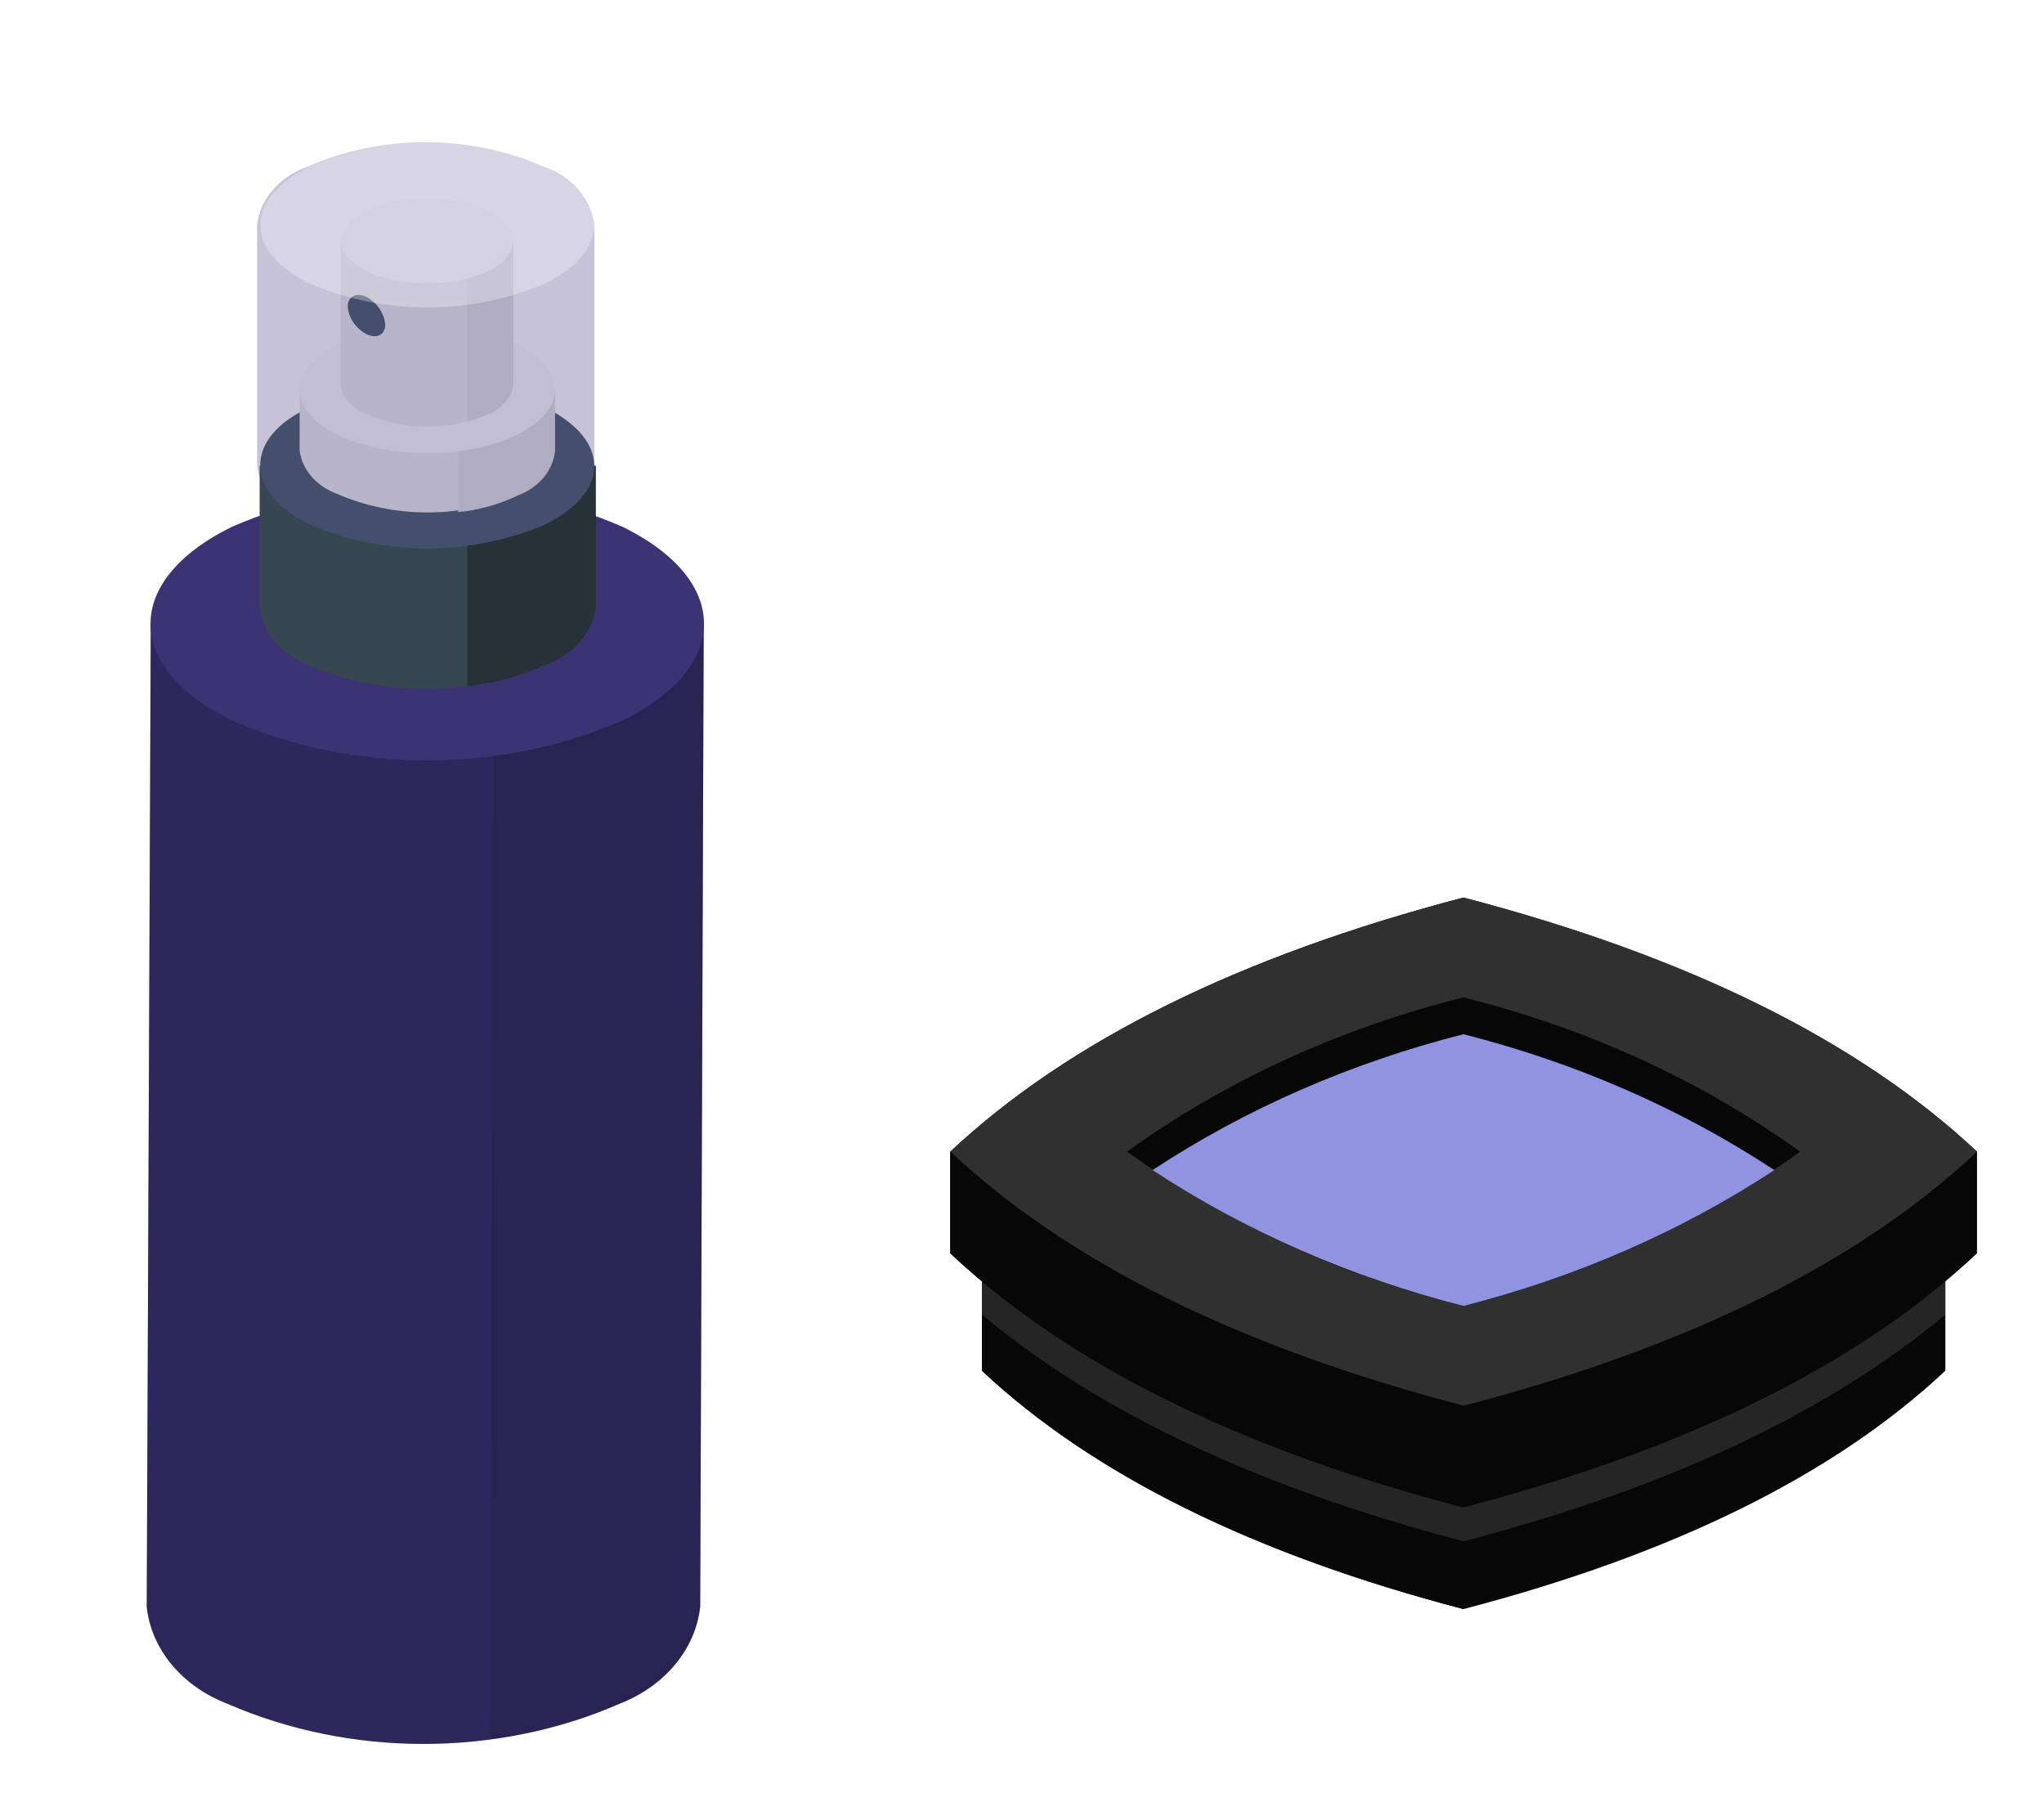 <svg width="123" height="109" viewBox="0 0 123 109" fill="none" xmlns="http://www.w3.org/2000/svg">
<g filter="url(#filter0_d_1762_1418)">
<path d="M109.063 64.431C102.377 58.174 92.711 53.394 80.065 50.089C67.433 53.394 57.774 58.174 51.088 64.431V74.485C57.76 80.742 67.419 85.522 80.065 88.827C92.725 85.522 102.391 80.742 109.063 74.485V64.431Z" fill="#070707"/>
<path d="M80.065 78.773C67.419 75.469 57.76 70.688 51.088 64.431C57.76 58.174 67.419 53.394 80.065 50.089C92.725 53.394 102.391 58.174 109.063 64.431C102.377 70.7 92.711 75.481 80.065 78.773Z" fill="#303030"/>
<path d="M80.065 78.791V88.827C67.433 85.522 57.774 80.742 51.088 74.485V64.431C57.774 70.712 67.433 75.498 80.065 78.791Z" fill="#070707"/>
<path opacity="0.25" d="M109.063 71.11V67.805C102.049 61.953 92.411 57.401 80.065 54.166C67.761 57.383 58.102 61.953 51.088 67.805V71.11C58.088 76.969 67.747 81.515 80.065 84.749C92.411 81.532 102.049 76.963 109.063 71.11Z" fill="#808080"/>
<path d="M110.97 61.303C103.86 54.647 93.559 49.55 80.065 46.011C66.599 49.527 56.304 54.624 49.181 61.303V67.419C56.29 74.098 66.585 79.195 80.065 82.71C93.559 79.195 103.86 74.098 110.97 67.419V61.303Z" fill="#070707"/>
<path d="M80.065 76.594C66.599 73.079 56.304 67.982 49.181 61.303C56.29 54.647 66.585 49.55 80.065 46.011C93.559 49.527 103.86 54.624 110.97 61.303C103.86 67.982 93.559 73.079 80.065 76.594Z" fill="#303030"/>
<path d="M80.065 70.583C72.636 68.735 65.741 65.574 59.825 61.302C65.741 57.031 72.636 53.87 80.065 52.022C87.499 53.872 94.4 57.033 100.326 61.302C94.4 65.572 87.499 68.732 80.065 70.583Z" fill="#070707"/>
<path d="M61.362 62.41C66.958 66.096 73.298 68.867 80.065 70.583C86.832 68.867 93.173 66.096 98.768 62.41C93.173 58.724 86.832 55.953 80.065 54.237C73.298 55.953 66.958 58.724 61.362 62.41Z" fill="#969AFF"/>
<path opacity="0.25" d="M61.362 62.41C66.958 66.096 73.298 68.867 80.065 70.583C86.832 68.867 93.173 66.096 98.768 62.41C93.173 58.724 86.832 55.953 80.065 54.237C73.298 55.953 66.958 58.724 61.362 62.41Z" fill="#808080"/>
<path d="M80.065 76.594V82.71C66.599 79.195 56.304 74.098 49.181 67.419V61.303C56.291 67.981 66.585 73.078 80.065 76.594Z" fill="#070707"/>
</g>
<g filter="url(#filter1_d_1762_1418)">
<path d="M34.348 29.528L34.135 88.683C33.997 89.94 33.473 91.143 32.617 92.171C31.76 93.198 30.602 94.013 29.259 94.533C25.608 96.117 21.574 96.942 17.482 96.942C13.39 96.942 9.355 96.117 5.704 94.533C4.358 94.018 3.196 93.204 2.339 92.176C1.482 91.147 0.961 89.942 0.829 88.683L1.072 29.528H34.348Z" fill="#423881"/>
<path opacity="0.3" d="M34.348 29.528L34.135 88.683C33.997 89.94 33.473 91.143 32.617 92.171C31.76 93.198 30.602 94.013 29.259 94.533C25.608 96.117 21.574 96.942 17.482 96.942C13.39 96.942 9.355 96.117 5.704 94.533C4.358 94.018 3.196 93.204 2.339 92.176C1.482 91.147 0.961 89.942 0.829 88.683L1.072 29.528H34.348Z" fill="black"/>
<path opacity="0.1" d="M21.489 96.649C24.212 96.369 26.848 95.652 29.259 94.533C30.602 94.013 31.76 93.198 32.617 92.171C33.473 91.143 33.997 89.94 34.135 88.683L34.348 29.528H21.733L21.489 96.649Z" fill="black"/>
<path d="M29.472 35.353C25.827 36.936 21.797 37.761 17.71 37.761C13.623 37.761 9.593 36.936 5.948 35.353C-0.573 32.14 -0.573 26.917 5.948 23.705C9.593 22.121 13.623 21.296 17.71 21.296C21.797 21.296 25.827 22.121 29.472 23.705C35.993 26.917 35.993 32.14 29.472 35.353Z" fill="#423881"/>
<path opacity="0.1" d="M29.472 35.353C25.827 36.936 21.797 37.761 17.71 37.761C13.623 37.761 9.593 36.936 5.948 35.353C-0.573 32.14 -0.573 26.917 5.948 23.705C9.593 22.121 13.623 21.296 17.71 21.296C21.797 21.296 25.827 22.121 29.472 23.705C35.993 26.917 35.993 32.14 29.472 35.353Z" fill="black"/>
<path d="M27.766 20.023V28.484C27.68 29.254 27.35 29.989 26.814 30.61C26.277 31.231 25.553 31.715 24.719 32.01C22.517 32.963 20.085 33.459 17.619 33.459C15.153 33.459 12.721 32.963 10.519 32.01C9.718 31.692 9.028 31.199 8.52 30.58C8.012 29.961 7.703 29.238 7.624 28.484V20.023H27.766Z" fill="#37474F"/>
<path d="M20.118 33.29C21.762 33.118 23.353 32.684 24.811 32.01C25.644 31.715 26.368 31.231 26.905 30.61C27.442 29.989 27.771 29.254 27.858 28.484V20.023H20.118V33.29Z" fill="#263238"/>
<path d="M24.81 23.548C22.608 24.501 20.176 24.997 17.71 24.997C15.243 24.997 12.812 24.501 10.61 23.548C6.679 21.616 6.679 18.325 10.61 16.523C12.807 15.558 15.241 15.055 17.71 15.055C20.179 15.055 22.613 15.558 24.81 16.523C28.741 18.456 28.741 21.616 24.81 23.548Z" fill="#455A64"/>
<path d="M25.39 15.426V19.108C25.319 19.676 25.072 20.218 24.676 20.677C24.279 21.136 23.747 21.496 23.135 21.72C21.455 22.454 19.596 22.836 17.71 22.836C15.825 22.836 13.966 22.454 12.286 21.72C11.674 21.496 11.142 21.136 10.745 20.677C10.349 20.218 10.103 19.676 10.031 19.108V15.426H25.39Z" fill="#EBEBEB"/>
<path d="M19.569 22.817C20.822 22.694 22.035 22.356 23.134 21.825C23.747 21.6 24.279 21.24 24.675 20.781C25.071 20.322 25.318 19.781 25.389 19.213V15.426H19.569V22.817Z" fill="#E0E0E0"/>
<path d="M17.71 19.265C21.951 19.265 25.39 17.558 25.39 15.452C25.39 13.346 21.951 11.639 17.71 11.639C13.47 11.639 10.031 13.346 10.031 15.452C10.031 17.558 13.47 19.265 17.71 19.265Z" fill="#FAFAFA"/>
<path d="M22.86 6.494V15.113C22.82 15.503 22.657 15.877 22.389 16.194C22.121 16.511 21.757 16.761 21.337 16.915C20.207 17.416 18.953 17.678 17.68 17.678C16.407 17.678 15.153 17.416 14.023 16.915C13.603 16.761 13.239 16.511 12.971 16.194C12.703 15.877 12.54 15.503 12.5 15.113V6.494H22.86Z" fill="#EBEBEB"/>
<path d="M20.118 17.359C20.555 17.259 20.976 17.109 21.367 16.915C21.788 16.761 22.151 16.511 22.419 16.194C22.688 15.877 22.851 15.503 22.891 15.113V6.494H20.118V17.359Z" fill="#E0E0E0"/>
<path d="M17.711 9.053C20.572 9.053 22.891 7.908 22.891 6.494C22.891 5.08 20.572 3.935 17.711 3.935C14.85 3.935 12.53 5.08 12.53 6.494C12.53 7.908 14.85 9.053 17.711 9.053Z" fill="#FAFAFA"/>
<path d="M15.181 11.535C15.154 11.201 15.039 10.877 14.843 10.587C14.648 10.297 14.378 10.05 14.053 9.863C13.414 9.576 12.926 9.863 12.926 10.438C12.946 10.773 13.058 11.1 13.254 11.39C13.45 11.681 13.724 11.927 14.053 12.109C14.663 12.396 15.181 12.162 15.181 11.535Z" fill="#455A64"/>
<path opacity="0.3" d="M27.766 5.528C27.674 4.763 27.342 4.034 26.806 3.417C26.269 2.801 25.548 2.321 24.719 2.028C22.521 1.063 20.087 0.56 17.619 0.56C15.149 0.56 12.716 1.063 10.518 2.028C9.689 2.321 8.968 2.801 8.431 3.417C7.895 4.034 7.563 4.763 7.471 5.528V20.022C7.558 20.792 7.887 21.526 8.424 22.148C8.961 22.769 9.685 23.253 10.518 23.548C12.72 24.501 15.152 24.997 17.619 24.997C20.085 24.997 22.517 24.501 24.719 23.548C25.548 23.248 26.269 22.763 26.805 22.142C27.341 21.522 27.673 20.79 27.766 20.022V5.528Z" fill="#423881"/>
<path opacity="0.3" d="M24.81 9.053C22.608 10.006 20.176 10.502 17.71 10.502C15.243 10.502 12.812 10.006 10.61 9.053C6.679 7.121 6.679 3.961 10.61 2.028C12.807 1.063 15.241 0.56 17.71 0.56C20.179 0.56 22.613 1.063 24.81 2.028C28.741 3.961 28.741 7.121 24.81 9.053Z" fill="white"/>
</g>
<defs>
<filter id="filter0_d_1762_1418" x="49.181" y="46.011" width="73.789" height="54.815" filterUnits="userSpaceOnUse" color-interpolation-filters="sRGB">
<feFlood flood-opacity="0" result="BackgroundImageFix"/>
<feColorMatrix in="SourceAlpha" type="matrix" values="0 0 0 0 0 0 0 0 0 0 0 0 0 0 0 0 0 0 127 0" result="hardAlpha"/>
<feOffset dx="8" dy="8"/>
<feGaussianBlur stdDeviation="2"/>
<feComposite in2="hardAlpha" operator="out"/>
<feColorMatrix type="matrix" values="0 0 0 0 0 0 0 0 0 0 0 0 0 0 0 0 0 0 0.25 0"/>
<feBlend mode="normal" in2="BackgroundImageFix" result="effect1_dropShadow_1762_1418"/>
<feBlend mode="normal" in="SourceGraphic" in2="effect1_dropShadow_1762_1418" result="shape"/>
</filter>
<filter id="filter1_d_1762_1418" x="0.829" y="0.56" width="45.535" height="108.382" filterUnits="userSpaceOnUse" color-interpolation-filters="sRGB">
<feFlood flood-opacity="0" result="BackgroundImageFix"/>
<feColorMatrix in="SourceAlpha" type="matrix" values="0 0 0 0 0 0 0 0 0 0 0 0 0 0 0 0 0 0 127 0" result="hardAlpha"/>
<feOffset dx="8" dy="8"/>
<feGaussianBlur stdDeviation="2"/>
<feComposite in2="hardAlpha" operator="out"/>
<feColorMatrix type="matrix" values="0 0 0 0 0 0 0 0 0 0 0 0 0 0 0 0 0 0 0.25 0"/>
<feBlend mode="normal" in2="BackgroundImageFix" result="effect1_dropShadow_1762_1418"/>
<feBlend mode="normal" in="SourceGraphic" in2="effect1_dropShadow_1762_1418" result="shape"/>
</filter>
</defs>
</svg>
